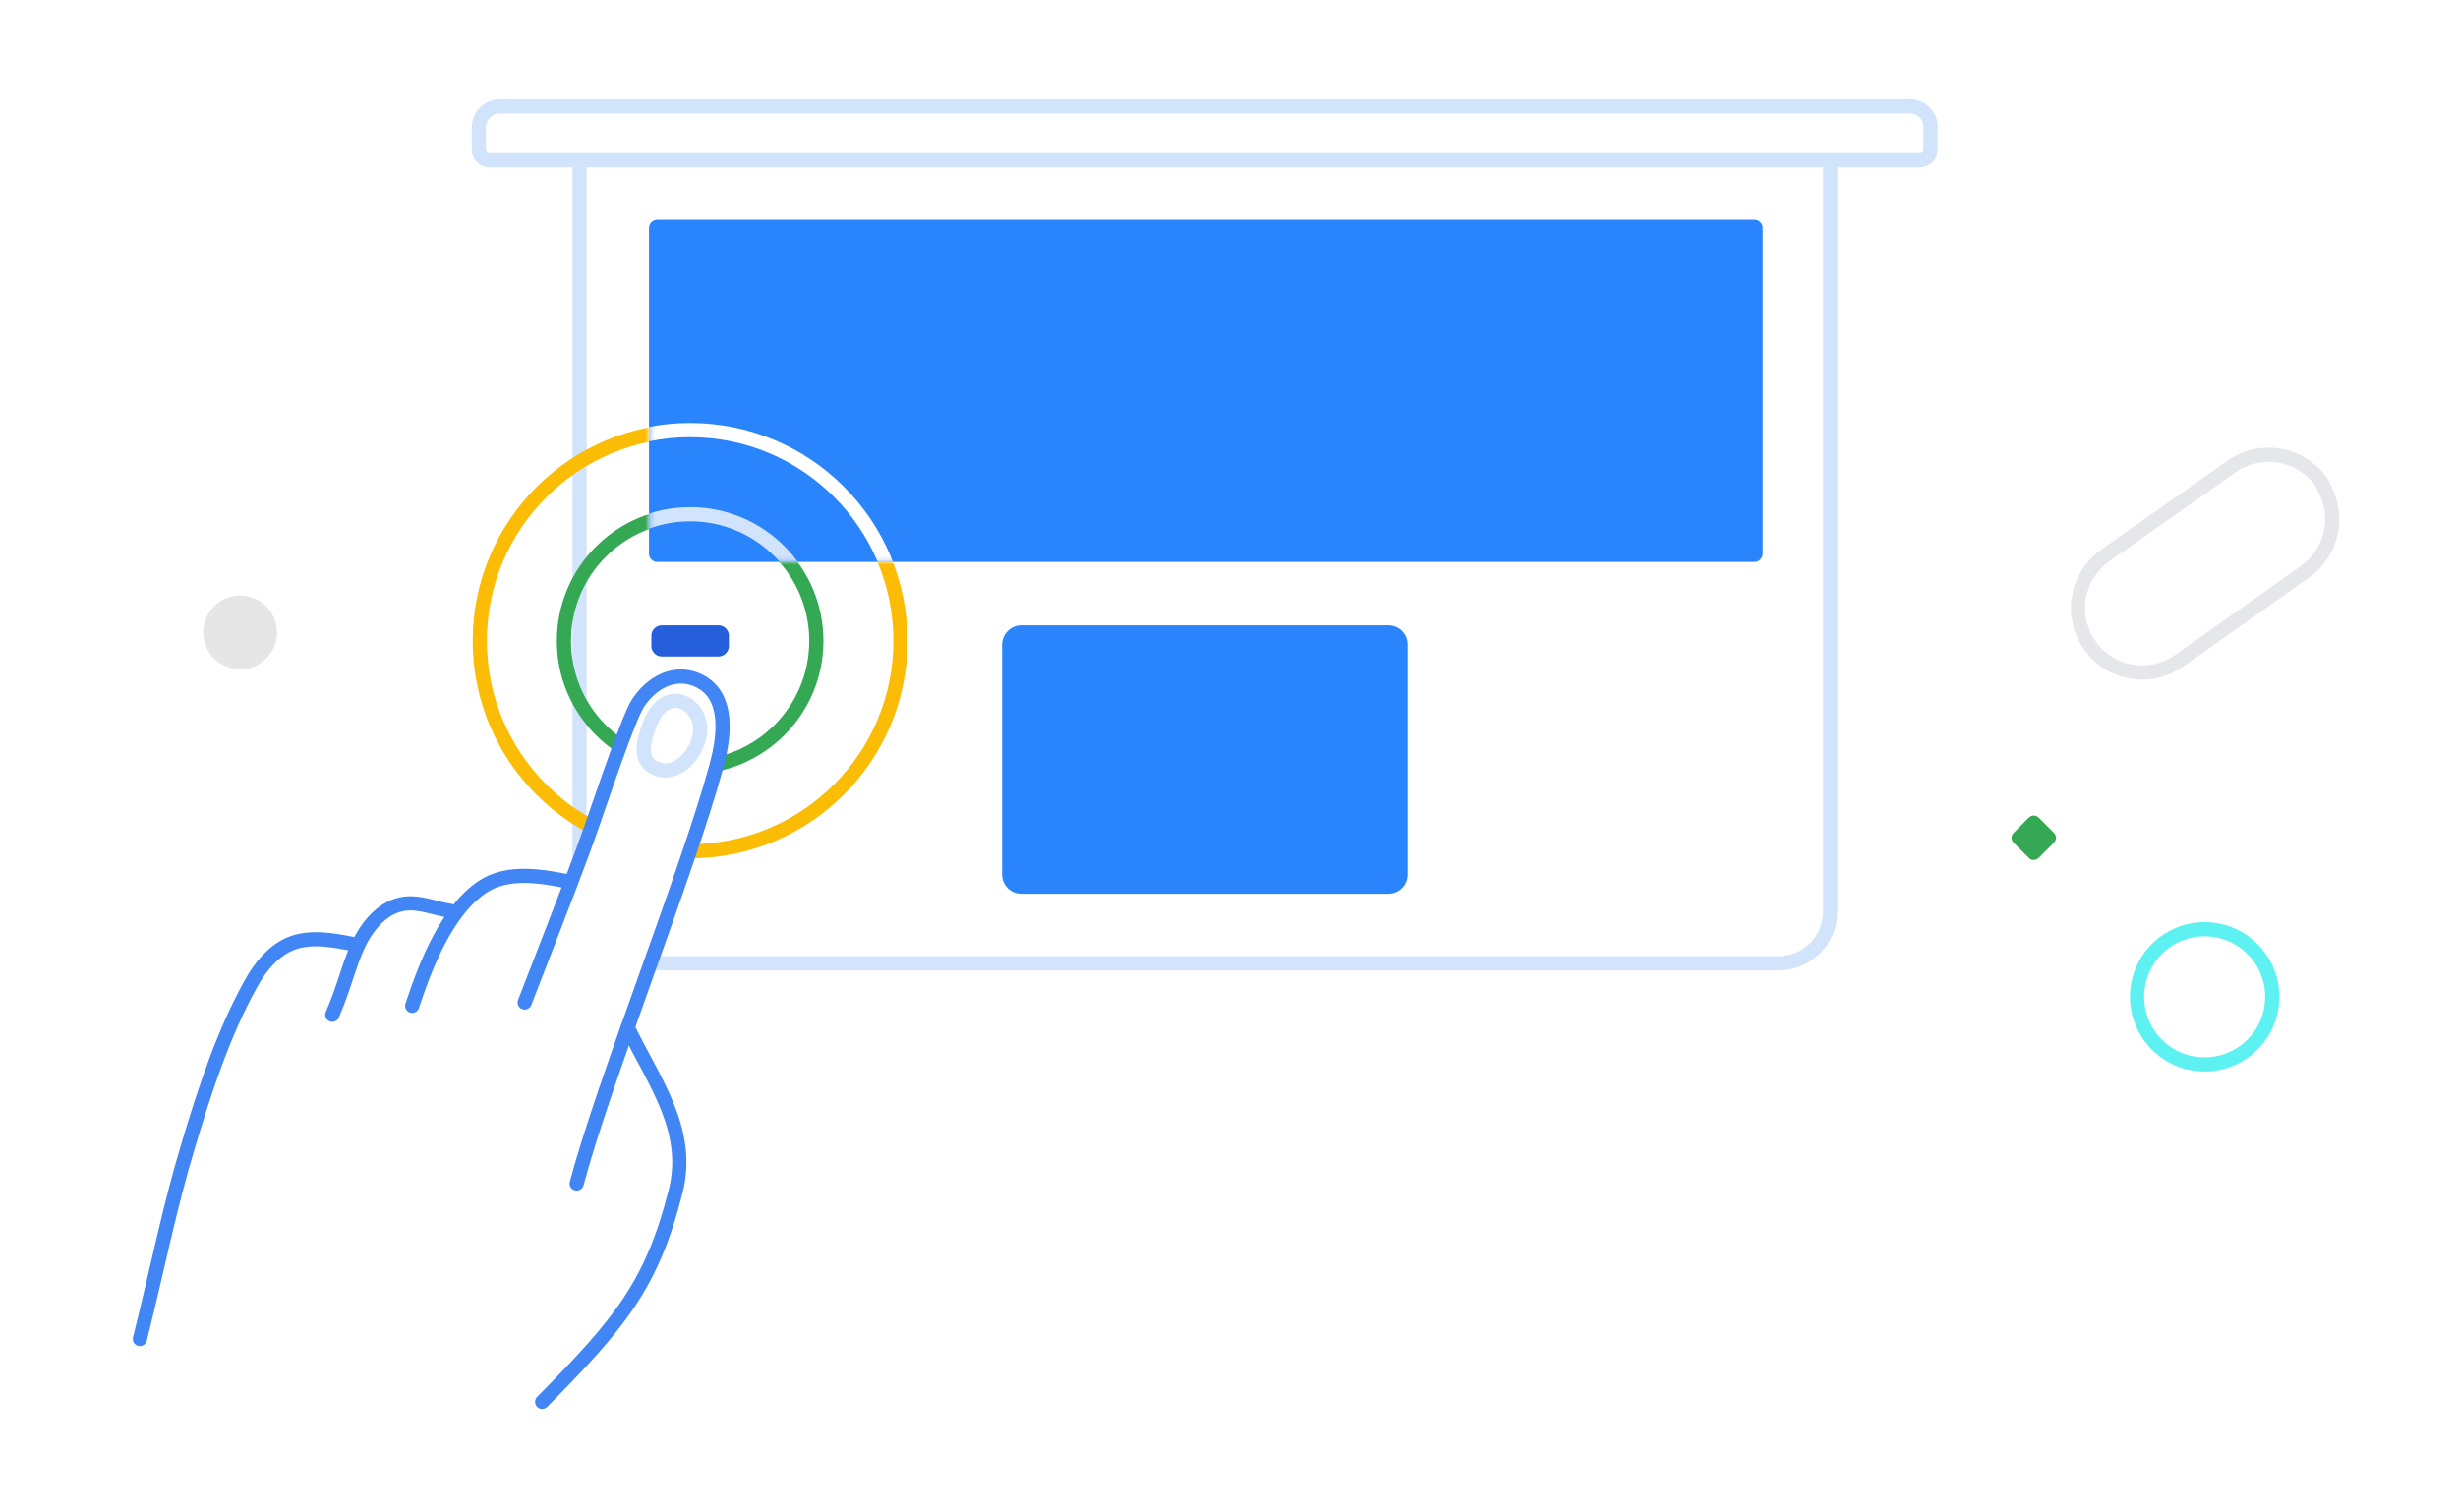 <svg width="520" height="320" fill="none" xmlns="http://www.w3.org/2000/svg"><path fill="#fff" d="M0 0h520v320H0z"/><g clip-path="url(#clip0)"><path d="M376.3 203.8H133.4c-6 0-10.8-4.9-10.8-10.8V27.4h264.6v165.5c0 6-4.9 10.9-10.9 10.9z" fill="#fff" stroke="#D2E3FC" stroke-width="3" stroke-miterlimit="10" stroke-linecap="round" stroke-linejoin="round"/><path d="M146 162.3c14.746 0 26.7-11.954 26.7-26.7 0-14.746-11.954-26.7-26.7-26.7-14.746 0-26.7 11.954-26.7 26.7 0 14.746 11.954 26.7 26.7 26.7z" stroke="#34A853" stroke-width="3" stroke-miterlimit="10" stroke-linecap="round" stroke-linejoin="round"/><path d="M146 180.1c24.577 0 44.5-19.923 44.5-44.5S170.577 91.1 146 91.1s-44.5 19.923-44.5 44.5 19.923 44.5 44.5 44.5z" stroke="#FBBC05" stroke-width="3" stroke-miterlimit="10" stroke-linecap="round" stroke-linejoin="round"/><path d="M216.1 132.3h77.6c2.3 0 4.1 1.8 4.1 4.1V185c0 2.3-1.8 4.1-4.1 4.1h-77.6c-2.3 0-4.1-1.8-4.1-4.1v-48.6c0-2.2 1.8-4.1 4.1-4.1z" fill="#2A84FC"/><path d="M105.7 22.5h298.4c2.4 0 4.3 1.9 4.3 4.3v4.9c0 1.2-1 2.2-2.2 2.2H103.5c-1.2 0-2.2-1-2.2-2.2v-4.9c.1-2.4 2-4.3 4.4-4.3z" fill="#fff" stroke="#D2E3FC" stroke-width="3" stroke-miterlimit="10" stroke-linecap="round" stroke-linejoin="round"/><path d="M152 138.9h-12c-1.2 0-2.2-1-2.2-2.2v-2.2c0-1.2 1-2.2 2.2-2.2h12c1.2 0 2.2 1 2.2 2.2v2.2c0 1.2-1 2.2-2.2 2.2z" fill="#255FDB"/><path d="M371.2 118.9H139c-.9 0-1.7-.8-1.7-1.7v-69c0-.9.8-1.7 1.7-1.7h232.2c.9 0 1.7.8 1.7 1.7v68.9c0 1-.8 1.8-1.7 1.8z" fill="#2A84FC"/><mask id="a" maskUnits="userSpaceOnUse" x="137" y="46" width="236" height="73"><path d="M371.2 118.9H139c-.9 0-1.7-.8-1.7-1.7v-69c0-.9.8-1.7 1.7-1.7h232.2c.9 0 1.7.8 1.7 1.7v68.9c0 1-.8 1.8-1.7 1.8z" fill="#2A84FC"/></mask><g mask="url(#a)" stroke-width="3" stroke-miterlimit="10" stroke-linecap="round" stroke-linejoin="round"><path d="M146 162.2c14.746 0 26.7-11.954 26.7-26.7 0-14.746-11.954-26.7-26.7-26.7-14.746 0-26.7 11.954-26.7 26.7 0 14.746 11.954 26.7 26.7 26.7z" stroke="#D2E3FC"/><path d="M146 180c24.577 0 44.5-19.923 44.5-44.5S170.577 91 146 91s-44.5 19.923-44.5 44.5S121.423 180 146 180z" stroke="#fff"/></g><path d="M125.4 280.3c7.3-8.2 15.1-17.1 17.5-28.1 2.9-13.3-4.7-23.4-10.1-34.8 7-19.7 15-41.3 18.7-55.1 1.2-4.4 3.9-15.7-4.7-18.7-6-2-10.9 2.9-12.6 6.5-3.2 7.1-7.7 21.2-10.9 29.9-2.7 7.5-2.6 6.5-2.6 6.5-6.3-1.3-13.4-2.5-18.7 1.1-5.1 3.5-6.7 5-6.7 5-3.2-.5-6.4-1.9-9.6-1.5-4.4.6-7.6 4.3-9.6 8.2l-.3.6-.7-.2c-4.2-.8-9.1-1.8-13.2-.3-3.9 1.4-6.9 5.1-8.8 8.6-5.8 10.4-9.8 22.6-13.2 33.9-3.7 12.2-6 25.1-4.2 37.9" fill="#fff"/><path d="M122 250.4c5.7-21.5 23.3-65.4 29.5-88.1 1.2-4.4 3.9-15.7-4.7-18.7-6-2-10.9 2.9-12.6 6.6-3.2 7.1-7.7 21.2-10.9 29.9-2.9 7.9-9.3 24.2-12.3 32" stroke="#4285F4" stroke-width="3" stroke-miterlimit="10" stroke-linecap="round" stroke-linejoin="round"/><path d="M120.699 186.6c-6.3-1.3-13.4-2.5-18.7 1.1-7.3 4.9-11.8 16-14.8 25.1M95.2 192.7c-3.2-.5-6.3-1.9-9.6-1.5-4.4.6-7.6 4.3-9.6 8.3-2 4-3.2 9.5-5.7 15.2M132.799 217.4c5.5 11.4 13.5 21.7 10.1 34.8-5 19.7-11.8 27.8-28.2 44.4M75.1 199.8c-4.2-.8-9-1.8-13.2-.3-3.9 1.4-6.9 5.1-8.8 8.6-5.8 10.4-9.8 22.6-13.2 34-4.1 13.5-6.5 26-10.3 41.2" stroke="#4285F4" stroke-width="3" stroke-miterlimit="10" stroke-linecap="round" stroke-linejoin="round"/><path d="M137.299 153.7c.8-2.3 2.2-4.7 4.6-5.3 2.4-.6 4.9 1.2 5.8 3.5.9 2.3.3 5-1 7.1-1.8 3-5.2 5.2-8.5 3.3-3.2-1.8-1.9-5.7-.9-8.6z" stroke="#D2E3FC" stroke-width="3" stroke-miterlimit="10" stroke-linecap="round" stroke-linejoin="round"/><path d="M429.2 181.5l-3.2-3.2c-.6-.6-.6-1.5 0-2.1l3.2-3.2c.6-.6 1.5-.6 2.1 0l3.2 3.2c.6.6.6 1.5 0 2.1l-3.2 3.2c-.6.6-1.6.6-2.1 0z" fill="#34A853"/><path d="M50.8 141.6c4.308 0 7.8-3.492 7.8-7.8s-3.492-7.8-7.8-7.8-7.8 3.492-7.8 7.8 3.492 7.8 7.8 7.8z" fill="#E6E6E6"/><path d="M466.4 225.2c-7.9 0-14.3-6.4-14.3-14.3s6.4-14.3 14.3-14.3 14.3 6.4 14.3 14.3-6.4 14.3-14.3 14.3z" fill="#fff" stroke="#5EF1F2" stroke-width="3" stroke-miterlimit="10" stroke-linecap="round" stroke-linejoin="round"/><path d="M492.8 105.9c1.7 5.5-.3 11.6-5.2 15.1L461 139.8c-6.1 4.3-14.6 2.9-18.9-3.3-.9-1.2-1.5-2.5-1.9-3.9-1.7-5.5.3-11.6 5.2-15.1l26.7-18.8c6.1-4.3 14.6-2.9 19 3.3.6 1.2 1.3 2.5 1.7 3.9z" fill="#fff" stroke="#E6E7EA" stroke-width="3" stroke-miterlimit="10" stroke-linecap="round" stroke-linejoin="round"/></g><defs><clipPath id="clip0"><path fill="#fff" transform="translate(28 21)" d="M0 0h466.9v277.2H0z"/></clipPath></defs></svg>